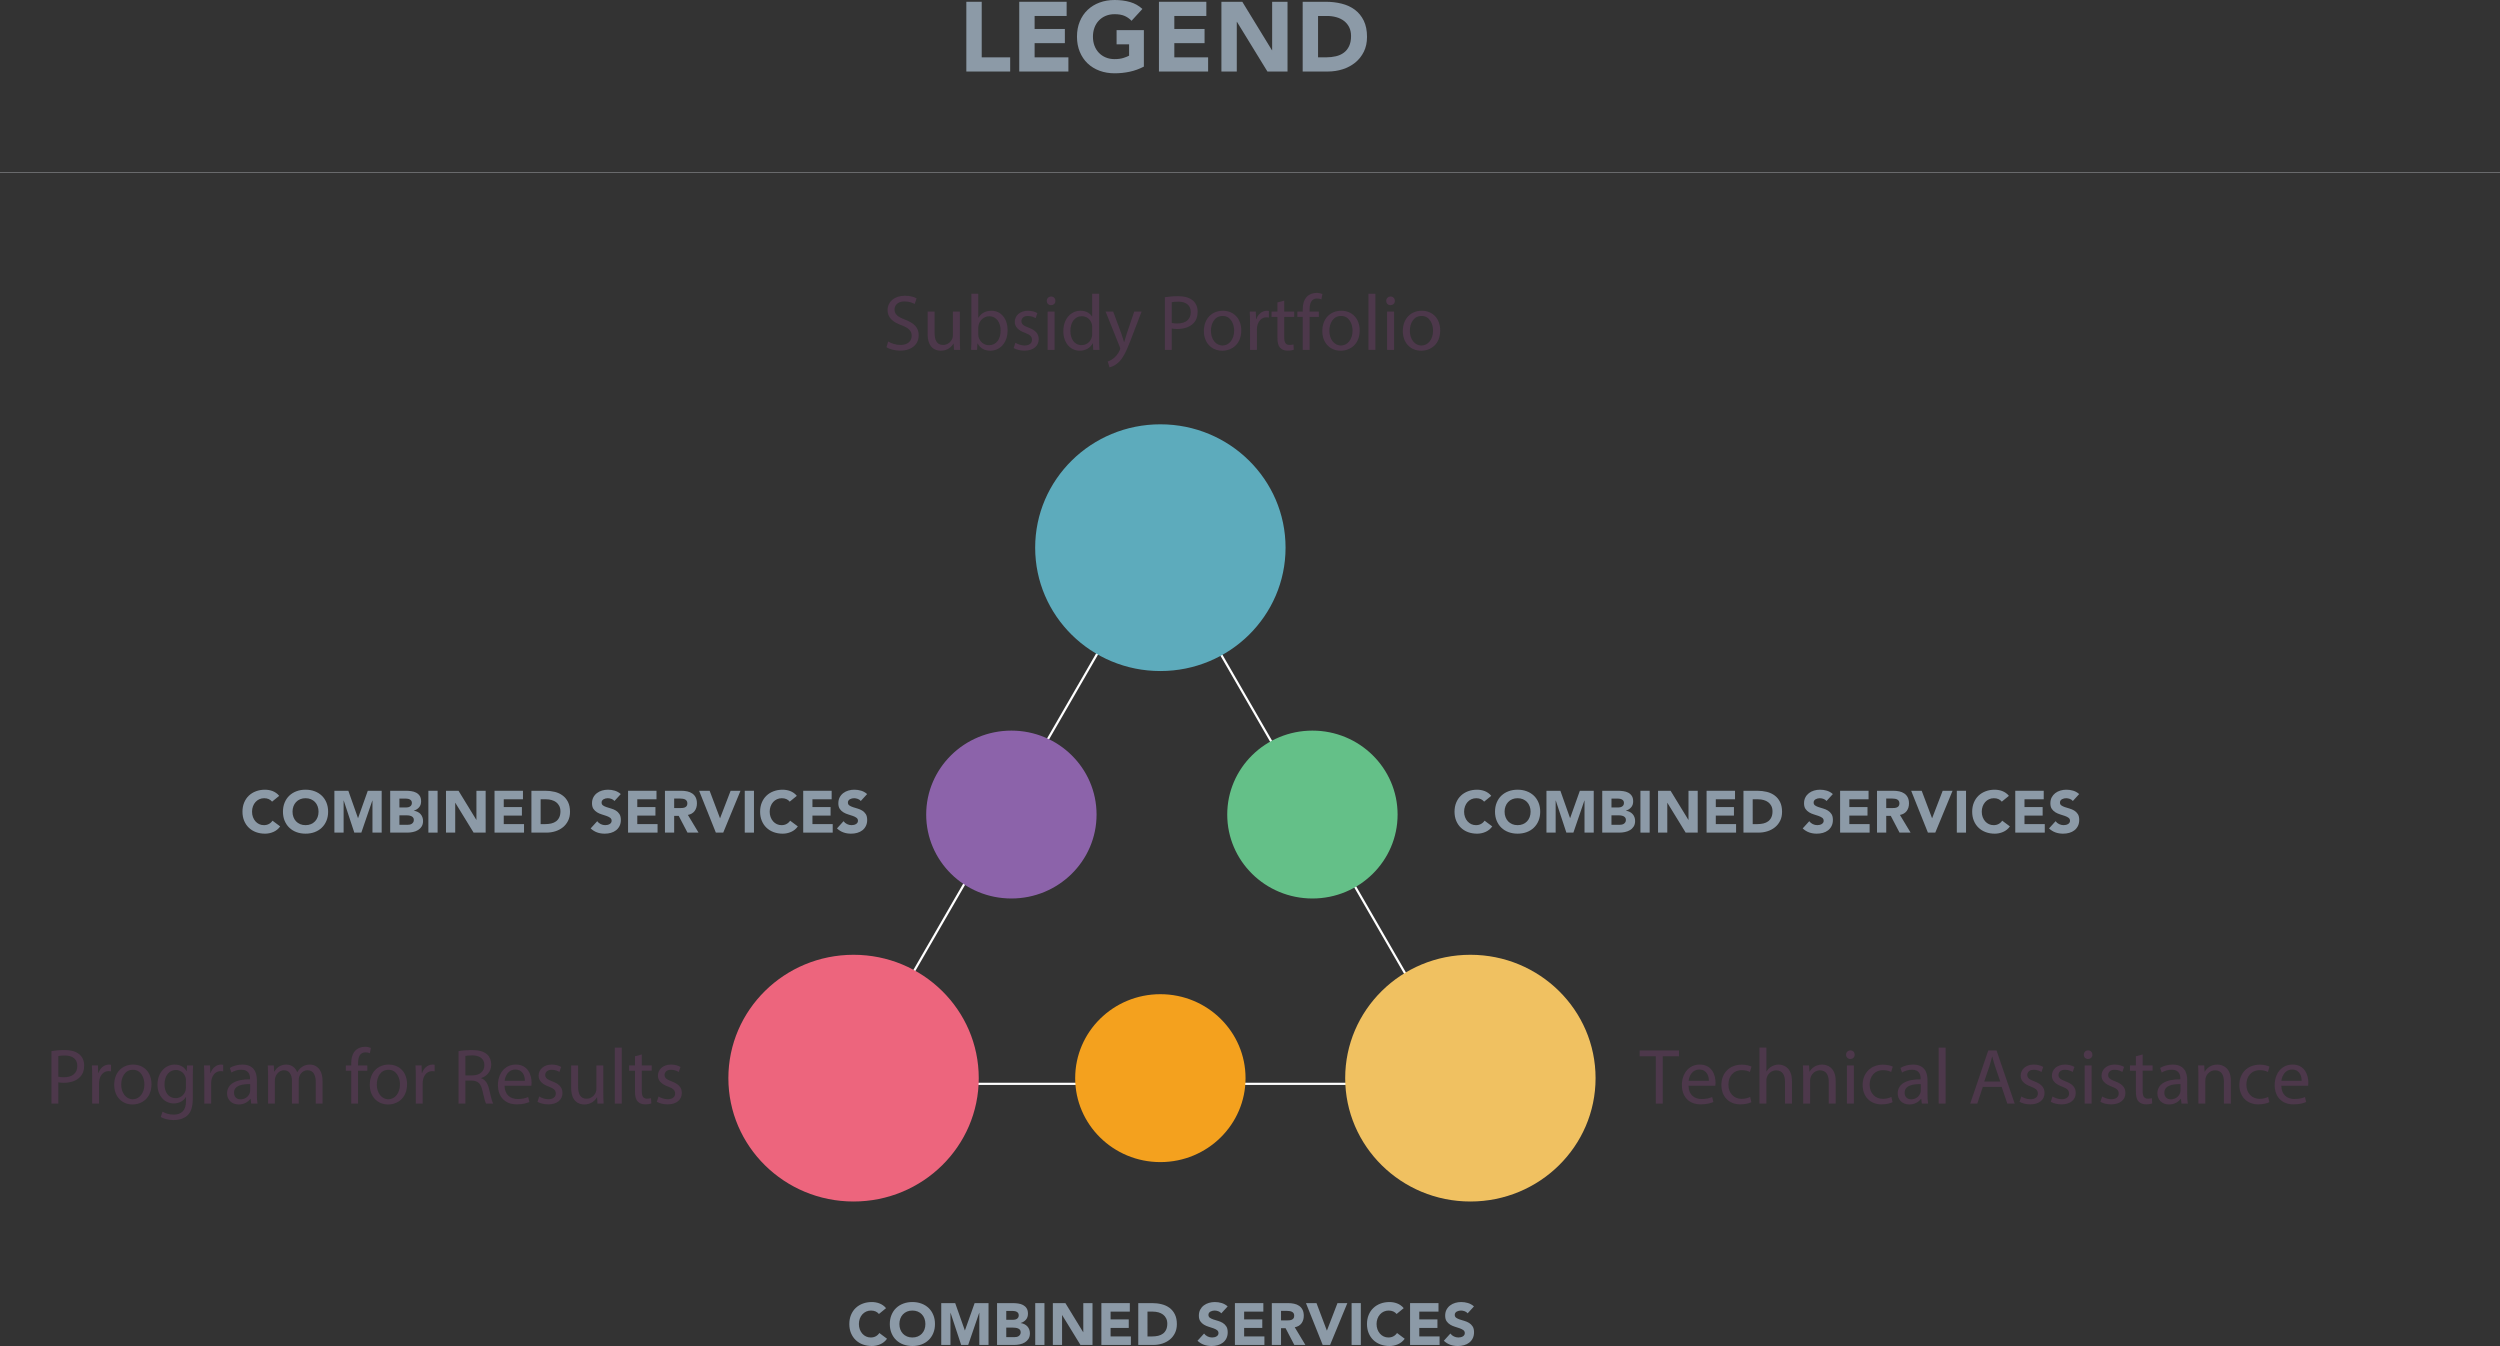 <?xml version="1.0" encoding="utf-8"?>
<!-- Generator: Adobe Illustrator 16.0.0, SVG Export Plug-In . SVG Version: 6.00 Build 0)  -->
<!DOCTYPE svg PUBLIC "-//W3C//DTD SVG 1.1//EN" "http://www.w3.org/Graphics/SVG/1.1/DTD/svg11.dtd">
<svg version="1.1" id="Layer_1" xmlns="http://www.w3.org/2000/svg" xmlns:xlink="http://www.w3.org/1999/xlink" x="0px" y="0px"
	 width="268.99px" height="144.824px" viewBox="0 0 268.99 144.824" enable-background="new 0 0 268.99 144.824"
	 xml:space="preserve">
<rect x="0" y="0" width="268.99" height="144.824" fill="#333333" stroke="none"/>
<g>
	<polygon fill="none" stroke="#FFFFFF" stroke-width="0.24" points="124.694,58.844 91.338,116.617 158.049,116.617 124.694,58.844 
			"/>
	<path fill="#5DABBC" d="M124.85,72.201c7.44,0,13.471-5.942,13.471-13.274c0-7.33-6.031-13.273-13.471-13.273
		c-7.439,0-13.47,5.943-13.47,13.273C111.38,66.259,117.411,72.201,124.85,72.201"/>
	<path fill="#F0C161" d="M158.207,129.277c7.439,0,13.47-5.943,13.47-13.273s-6.03-13.273-13.47-13.273s-13.47,5.943-13.47,13.273
		S150.768,129.277,158.207,129.277"/>
	<path fill="#ED657D" d="M91.84,129.277c7.439,0,13.47-5.943,13.47-13.273s-6.031-13.273-13.47-13.273
		c-7.439,0-13.47,5.943-13.47,13.273S84.401,129.277,91.84,129.277"/>
	<path fill="#8C63AA" d="M108.82,96.674c5.062,0,9.166-4.043,9.166-9.031s-4.104-9.032-9.166-9.032
		c-5.061,0-9.165,4.044-9.165,9.032S103.759,96.674,108.82,96.674"/>
	<path fill="#64C088" d="M141.211,96.674c5.062,0,9.165-4.043,9.165-9.031s-4.103-9.032-9.165-9.032
		c-5.062,0-9.165,4.044-9.165,9.032S136.149,96.674,141.211,96.674"/>
	<path fill="#F4A11E" d="M124.85,125.037c5.062,0,9.166-4.045,9.166-9.033s-4.104-9.033-9.166-9.033
		c-5.061,0-9.165,4.045-9.165,9.033S119.789,125.037,124.85,125.037"/>
	<path fill="#8C9AA7" d="M159.688,86.254c-0.098-0.119-0.218-0.211-0.359-0.275c-0.142-0.062-0.306-0.094-0.493-0.094
		c-0.187,0-0.358,0.035-0.518,0.107s-0.297,0.174-0.414,0.303c-0.116,0.129-0.208,0.281-0.273,0.461
		c-0.065,0.178-0.099,0.371-0.099,0.578c0,0.213,0.033,0.406,0.099,0.582s0.156,0.33,0.271,0.459
		c0.113,0.129,0.249,0.229,0.403,0.301c0.155,0.072,0.321,0.107,0.499,0.107c0.204,0,0.385-0.041,0.541-0.127
		c0.157-0.084,0.286-0.201,0.389-0.355l0.827,0.617c-0.191,0.268-0.434,0.465-0.726,0.592c-0.293,0.127-0.594,0.189-0.904,0.189
		c-0.352,0-0.676-0.055-0.973-0.164s-0.553-0.268-0.769-0.475c-0.218-0.205-0.386-0.455-0.507-0.746
		c-0.12-0.293-0.181-0.619-0.181-0.98c0-0.359,0.061-0.688,0.181-0.979c0.121-0.293,0.289-0.543,0.507-0.748
		c0.216-0.205,0.472-0.363,0.769-0.473c0.297-0.111,0.621-0.166,0.973-0.166c0.128,0,0.261,0.012,0.398,0.035
		c0.138,0.021,0.273,0.061,0.407,0.109c0.134,0.053,0.262,0.119,0.385,0.205c0.123,0.084,0.233,0.189,0.331,0.312L159.688,86.254
		L159.688,86.254z"/>
	<path fill="#8C9AA7" d="M160.858,87.334c0-0.359,0.06-0.688,0.181-0.979c0.121-0.293,0.289-0.543,0.505-0.748
		c0.217-0.205,0.474-0.363,0.771-0.473c0.297-0.111,0.621-0.166,0.973-0.166s0.677,0.055,0.973,0.166
		c0.297,0.109,0.555,0.268,0.771,0.473s0.385,0.455,0.506,0.748c0.12,0.291,0.181,0.619,0.181,0.979c0,0.361-0.061,0.688-0.181,0.98
		c-0.121,0.291-0.29,0.541-0.506,0.746c-0.216,0.207-0.474,0.365-0.771,0.475c-0.296,0.109-0.621,0.164-0.973,0.164
		s-0.676-0.055-0.973-0.164s-0.554-0.268-0.771-0.475c-0.216-0.205-0.384-0.455-0.505-0.746
		C160.918,88.021,160.858,87.695,160.858,87.334L160.858,87.334z M161.888,87.334c0,0.213,0.033,0.406,0.1,0.582
		c0.064,0.176,0.16,0.33,0.283,0.459s0.27,0.229,0.441,0.301c0.171,0.072,0.363,0.107,0.575,0.107s0.404-0.035,0.576-0.107
		s0.318-0.172,0.441-0.301s0.218-0.283,0.283-0.459c0.066-0.176,0.099-0.369,0.099-0.582c0-0.207-0.032-0.4-0.099-0.578
		c-0.065-0.18-0.16-0.332-0.283-0.461s-0.27-0.23-0.441-0.303s-0.364-0.107-0.576-0.107s-0.404,0.035-0.575,0.107
		c-0.172,0.072-0.318,0.174-0.441,0.303s-0.219,0.281-0.283,0.461C161.921,86.934,161.888,87.127,161.888,87.334L161.888,87.334z"/>
	<polygon fill="#8C9AA7" points="166.392,85.084 167.892,85.084 168.929,88.021 168.942,88.021 169.985,85.084 171.479,85.084 
		171.479,89.586 170.487,89.586 170.487,86.133 170.474,86.133 169.291,89.586 168.534,89.586 167.396,86.133 167.383,86.133 
		167.383,89.586 166.392,89.586 166.392,85.084 	"/>
	<path fill="#8C9AA7" d="M172.396,85.084h1.679c0.195,0,0.392,0.012,0.589,0.041c0.197,0.027,0.374,0.082,0.531,0.164
		c0.157,0.084,0.284,0.199,0.381,0.348c0.098,0.146,0.146,0.346,0.146,0.59c0,0.256-0.07,0.467-0.213,0.633
		c-0.142,0.168-0.33,0.289-0.562,0.361v0.012c0.147,0.021,0.283,0.062,0.404,0.123c0.119,0.062,0.224,0.141,0.311,0.236
		s0.154,0.207,0.201,0.334c0.046,0.127,0.069,0.264,0.069,0.408c0,0.236-0.051,0.434-0.152,0.594
		c-0.103,0.158-0.233,0.287-0.395,0.385c-0.162,0.098-0.343,0.168-0.544,0.209c-0.202,0.043-0.401,0.064-0.601,0.064h-1.845V85.084
		L172.396,85.084z M173.387,86.883h0.72c0.075,0,0.151-0.008,0.226-0.025s0.141-0.045,0.2-0.084c0.06-0.037,0.106-0.088,0.143-0.15
		c0.036-0.064,0.055-0.141,0.055-0.23c0-0.092-0.021-0.17-0.061-0.232c-0.04-0.061-0.092-0.107-0.156-0.143
		c-0.062-0.033-0.135-0.059-0.216-0.074c-0.081-0.014-0.159-0.021-0.234-0.021h-0.676V86.883L173.387,86.883z M173.387,88.746h0.892
		c0.076,0,0.153-0.008,0.231-0.025c0.078-0.016,0.15-0.047,0.213-0.088c0.064-0.043,0.116-0.1,0.156-0.166
		c0.04-0.068,0.061-0.15,0.061-0.248c0-0.107-0.026-0.193-0.079-0.258c-0.054-0.066-0.12-0.115-0.2-0.15
		c-0.081-0.033-0.168-0.057-0.261-0.07c-0.095-0.012-0.181-0.018-0.262-0.018h-0.751V88.746L173.387,88.746z"/>
	<polygon fill="#8C9AA7" points="176.504,85.084 177.496,85.084 177.496,89.586 176.504,89.586 176.504,85.084 	"/>
	<polygon fill="#8C9AA7" points="178.399,85.084 179.748,85.084 181.662,88.213 181.675,88.213 181.675,85.084 182.667,85.084 
		182.667,89.586 181.37,89.586 179.404,86.381 179.393,86.381 179.393,89.586 178.399,89.586 178.399,85.084 	"/>
	<polygon fill="#8C9AA7" points="183.621,85.084 186.681,85.084 186.681,86 184.613,86 184.613,86.838 186.566,86.838 
		186.566,87.754 184.613,87.754 184.613,88.67 186.795,88.67 186.795,89.586 183.621,89.586 183.621,85.084 	"/>
	<path fill="#8C9AA7" d="M187.59,85.084h1.488c0.361,0,0.703,0.039,1.028,0.119c0.323,0.08,0.606,0.211,0.849,0.393
		c0.241,0.18,0.433,0.414,0.575,0.701c0.142,0.289,0.213,0.639,0.213,1.051c0,0.365-0.069,0.686-0.206,0.963
		c-0.138,0.277-0.324,0.51-0.557,0.699c-0.233,0.189-0.502,0.332-0.809,0.43c-0.305,0.098-0.625,0.146-0.96,0.146h-1.622V85.084
		L187.59,85.084z M188.582,88.67h0.515c0.229,0,0.443-0.023,0.641-0.07s0.368-0.123,0.512-0.232c0.145-0.107,0.257-0.25,0.34-0.426
		s0.124-0.391,0.124-0.645c0-0.221-0.041-0.412-0.124-0.576s-0.193-0.297-0.334-0.404c-0.14-0.105-0.304-0.186-0.493-0.238
		c-0.188-0.053-0.387-0.078-0.595-0.078h-0.585V88.67L188.582,88.67z"/>
	<path fill="#8C9AA7" d="M196.526,86.184c-0.08-0.102-0.189-0.178-0.327-0.227s-0.269-0.072-0.392-0.072
		c-0.071,0-0.146,0.008-0.223,0.023c-0.076,0.018-0.147,0.045-0.216,0.08c-0.068,0.037-0.123,0.084-0.166,0.145
		c-0.042,0.059-0.063,0.131-0.063,0.215c0,0.137,0.052,0.24,0.152,0.312c0.103,0.072,0.23,0.135,0.385,0.184
		c0.155,0.051,0.321,0.102,0.5,0.154c0.179,0.051,0.345,0.123,0.499,0.215c0.155,0.094,0.283,0.219,0.386,0.377
		c0.101,0.156,0.151,0.365,0.151,0.629c0,0.25-0.046,0.469-0.14,0.654c-0.093,0.188-0.219,0.342-0.378,0.465
		s-0.344,0.215-0.554,0.273c-0.21,0.061-0.432,0.088-0.664,0.088c-0.293,0-0.564-0.043-0.814-0.133
		c-0.25-0.088-0.484-0.232-0.7-0.432l0.706-0.777c0.103,0.137,0.23,0.242,0.385,0.316c0.155,0.074,0.315,0.109,0.48,0.109
		c0.081,0,0.162-0.008,0.245-0.027s0.157-0.047,0.223-0.086c0.065-0.037,0.118-0.086,0.159-0.146c0.04-0.059,0.06-0.129,0.06-0.209
		c0-0.137-0.052-0.244-0.155-0.322c-0.104-0.078-0.234-0.145-0.392-0.199c-0.156-0.057-0.326-0.111-0.509-0.166
		c-0.182-0.055-0.352-0.129-0.509-0.223c-0.156-0.094-0.287-0.217-0.392-0.369c-0.104-0.152-0.155-0.354-0.155-0.604
		c0-0.242,0.048-0.455,0.144-0.637c0.095-0.182,0.223-0.334,0.381-0.457c0.159-0.123,0.344-0.215,0.551-0.277
		c0.207-0.061,0.422-0.092,0.643-0.092c0.254,0,0.5,0.035,0.738,0.107c0.236,0.072,0.451,0.193,0.642,0.363L196.526,86.184
		L196.526,86.184z"/>
	<polygon fill="#8C9AA7" points="197.989,85.084 201.049,85.084 201.049,86 198.981,86 198.981,86.838 200.935,86.838 
		200.935,87.754 198.981,87.754 198.981,88.67 201.163,88.67 201.163,89.586 197.989,89.586 197.989,85.084 	"/>
	<path fill="#8C9AA7" d="M201.958,85.084h1.743c0.229,0,0.446,0.021,0.652,0.064c0.204,0.045,0.386,0.119,0.54,0.225
		c0.154,0.104,0.277,0.242,0.368,0.42c0.092,0.176,0.138,0.395,0.138,0.656c0,0.318-0.083,0.59-0.248,0.812
		s-0.407,0.363-0.726,0.422l1.146,1.902h-1.19l-0.94-1.799h-0.49v1.799h-0.992V85.084L201.958,85.084z M202.95,86.945h0.585
		c0.09,0,0.184-0.002,0.284-0.008c0.099-0.008,0.188-0.027,0.27-0.059c0.08-0.031,0.147-0.08,0.2-0.148s0.08-0.164,0.08-0.287
		c0-0.113-0.024-0.205-0.07-0.273c-0.047-0.068-0.105-0.119-0.178-0.156c-0.072-0.035-0.155-0.059-0.248-0.072
		c-0.094-0.012-0.185-0.02-0.274-0.02h-0.648V86.945L202.95,86.945z"/>
	<polygon fill="#8C9AA7" points="205.634,85.084 206.767,85.084 207.88,88.033 207.892,88.033 209.024,85.084 210.087,85.084 
		208.229,89.586 207.435,89.586 205.634,85.084 	"/>
	<polygon fill="#8C9AA7" points="210.545,85.084 211.537,85.084 211.537,89.586 210.545,89.586 210.545,85.084 	"/>
	<path fill="#8C9AA7" d="M215.385,86.254c-0.098-0.119-0.218-0.211-0.359-0.275c-0.143-0.062-0.307-0.094-0.492-0.094
		c-0.188,0-0.36,0.035-0.52,0.107c-0.158,0.072-0.297,0.174-0.412,0.303c-0.117,0.129-0.208,0.281-0.274,0.461
		c-0.066,0.178-0.098,0.371-0.098,0.578c0,0.213,0.031,0.406,0.098,0.582s0.156,0.33,0.271,0.459s0.249,0.229,0.403,0.301
		c0.155,0.072,0.322,0.107,0.5,0.107c0.203,0,0.383-0.041,0.54-0.127c0.157-0.084,0.287-0.201,0.388-0.355l0.827,0.617
		c-0.19,0.268-0.432,0.465-0.725,0.592c-0.292,0.127-0.594,0.189-0.903,0.189c-0.352,0-0.676-0.055-0.973-0.164
		s-0.554-0.268-0.771-0.475c-0.216-0.205-0.385-0.455-0.505-0.746c-0.121-0.293-0.182-0.619-0.182-0.98
		c0-0.359,0.061-0.688,0.182-0.979c0.12-0.293,0.289-0.543,0.505-0.748c0.217-0.205,0.474-0.363,0.771-0.473
		c0.297-0.111,0.621-0.166,0.973-0.166c0.127,0,0.26,0.012,0.397,0.035c0.138,0.021,0.273,0.061,0.406,0.109
		c0.135,0.053,0.263,0.119,0.386,0.205c0.123,0.084,0.233,0.189,0.331,0.312L215.385,86.254L215.385,86.254z"/>
	<polygon fill="#8C9AA7" points="216.835,85.084 219.895,85.084 219.895,86 217.827,86 217.827,86.838 219.78,86.838 219.78,87.754 
		217.827,87.754 217.827,88.67 220.009,88.67 220.009,89.586 216.835,89.586 216.835,85.084 	"/>
	<path fill="#8C9AA7" d="M223.03,86.184c-0.081-0.102-0.19-0.178-0.328-0.227c-0.137-0.049-0.268-0.072-0.391-0.072
		c-0.072,0-0.146,0.008-0.223,0.023c-0.077,0.018-0.148,0.045-0.217,0.08c-0.068,0.037-0.123,0.084-0.165,0.145
		c-0.042,0.059-0.063,0.131-0.063,0.215c0,0.137,0.051,0.24,0.152,0.312c0.103,0.072,0.23,0.135,0.385,0.184
		c0.155,0.051,0.321,0.102,0.499,0.154c0.179,0.051,0.346,0.123,0.499,0.215c0.155,0.094,0.283,0.219,0.386,0.377
		c0.102,0.156,0.152,0.365,0.152,0.629c0,0.25-0.047,0.469-0.14,0.654c-0.093,0.188-0.22,0.342-0.379,0.465
		s-0.343,0.215-0.553,0.273c-0.21,0.061-0.432,0.088-0.665,0.088c-0.292,0-0.563-0.043-0.814-0.133
		c-0.25-0.088-0.483-0.232-0.699-0.432l0.706-0.777c0.102,0.137,0.23,0.242,0.385,0.316s0.314,0.109,0.48,0.109
		c0.08,0,0.162-0.008,0.245-0.027c0.082-0.02,0.156-0.047,0.222-0.086c0.066-0.037,0.119-0.086,0.159-0.146
		c0.04-0.059,0.062-0.129,0.062-0.209c0-0.137-0.053-0.244-0.156-0.322c-0.104-0.078-0.234-0.145-0.392-0.199
		c-0.156-0.057-0.326-0.111-0.509-0.166s-0.352-0.129-0.509-0.223s-0.287-0.217-0.391-0.369c-0.104-0.152-0.156-0.354-0.156-0.604
		c0-0.242,0.048-0.455,0.143-0.637c0.097-0.182,0.224-0.334,0.382-0.457c0.159-0.123,0.343-0.215,0.551-0.277
		c0.208-0.061,0.422-0.092,0.642-0.092c0.255,0,0.501,0.035,0.738,0.107s0.452,0.193,0.642,0.363L223.03,86.184L223.03,86.184z"/>
	<path fill="#8C9AA7" d="M29.275,86.254c-0.098-0.119-0.218-0.211-0.36-0.275c-0.142-0.062-0.306-0.094-0.493-0.094
		c-0.186,0-0.359,0.035-0.518,0.107c-0.159,0.072-0.297,0.174-0.413,0.303c-0.117,0.129-0.208,0.281-0.274,0.461
		c-0.066,0.178-0.098,0.371-0.098,0.578c0,0.213,0.032,0.406,0.098,0.582c0.066,0.176,0.156,0.33,0.271,0.459
		c0.114,0.129,0.249,0.229,0.403,0.301c0.155,0.072,0.322,0.107,0.5,0.107c0.203,0,0.383-0.041,0.54-0.127
		c0.157-0.084,0.287-0.201,0.388-0.355l0.827,0.617c-0.191,0.268-0.432,0.465-0.725,0.592s-0.594,0.189-0.903,0.189
		c-0.352,0-0.676-0.055-0.973-0.164c-0.297-0.109-0.554-0.268-0.77-0.475c-0.216-0.205-0.385-0.455-0.505-0.746
		c-0.121-0.293-0.182-0.619-0.182-0.98c0-0.359,0.061-0.688,0.182-0.979c0.12-0.293,0.289-0.543,0.505-0.748
		c0.216-0.205,0.473-0.363,0.77-0.473c0.297-0.111,0.621-0.166,0.973-0.166c0.127,0,0.26,0.012,0.397,0.035
		c0.138,0.021,0.274,0.061,0.407,0.109c0.134,0.053,0.262,0.119,0.385,0.205c0.123,0.084,0.233,0.189,0.331,0.312L29.275,86.254
		L29.275,86.254z"/>
	<path fill="#8C9AA7" d="M30.445,87.334c0-0.359,0.061-0.688,0.181-0.979c0.121-0.293,0.29-0.543,0.506-0.748
		c0.216-0.205,0.473-0.363,0.77-0.473c0.296-0.111,0.621-0.166,0.973-0.166s0.676,0.055,0.973,0.166
		c0.297,0.109,0.553,0.268,0.769,0.473c0.217,0.205,0.385,0.455,0.506,0.748c0.121,0.291,0.181,0.619,0.181,0.979
		c0,0.361-0.06,0.688-0.181,0.98c-0.121,0.291-0.289,0.541-0.506,0.746c-0.216,0.207-0.472,0.365-0.769,0.475
		s-0.621,0.164-0.973,0.164s-0.677-0.055-0.973-0.164c-0.297-0.109-0.554-0.268-0.77-0.475c-0.216-0.205-0.385-0.455-0.506-0.746
		C30.506,88.021,30.445,87.695,30.445,87.334L30.445,87.334z M31.475,87.334c0,0.213,0.033,0.406,0.099,0.582s0.16,0.33,0.283,0.459
		s0.27,0.229,0.442,0.301c0.172,0.072,0.364,0.107,0.576,0.107s0.404-0.035,0.575-0.107c0.172-0.072,0.319-0.172,0.442-0.301
		s0.218-0.283,0.283-0.459c0.066-0.176,0.099-0.369,0.099-0.582c0-0.207-0.033-0.4-0.099-0.578c-0.065-0.18-0.16-0.332-0.283-0.461
		s-0.27-0.23-0.442-0.303c-0.171-0.072-0.363-0.107-0.575-0.107s-0.404,0.035-0.576,0.107c-0.172,0.072-0.319,0.174-0.442,0.303
		s-0.217,0.281-0.283,0.461C31.508,86.934,31.475,87.127,31.475,87.334L31.475,87.334z"/>
	<polygon fill="#8C9AA7" points="35.979,85.084 37.48,85.084 38.516,88.021 38.529,88.021 39.572,85.084 41.067,85.084 
		41.067,89.586 40.075,89.586 40.075,86.133 40.062,86.133 38.879,89.586 38.122,89.586 36.984,86.133 36.971,86.133 36.971,89.586 
		35.979,89.586 35.979,85.084 	"/>
	<path fill="#8C9AA7" d="M41.983,85.084h1.679c0.195,0,0.391,0.012,0.588,0.041c0.197,0.027,0.374,0.082,0.531,0.164
		c0.157,0.084,0.284,0.199,0.382,0.348c0.097,0.146,0.146,0.346,0.146,0.59c0,0.256-0.071,0.467-0.213,0.633
		c-0.142,0.168-0.33,0.289-0.563,0.361v0.012c0.149,0.021,0.283,0.062,0.404,0.123c0.121,0.062,0.225,0.141,0.312,0.236
		s0.153,0.207,0.2,0.334s0.07,0.264,0.07,0.408c0,0.236-0.051,0.434-0.153,0.594c-0.101,0.158-0.233,0.287-0.394,0.385
		s-0.342,0.168-0.544,0.209c-0.201,0.043-0.401,0.064-0.601,0.064h-1.844V85.084L41.983,85.084z M42.975,86.883h0.719
		c0.076,0,0.151-0.008,0.225-0.025c0.075-0.018,0.141-0.045,0.201-0.084c0.059-0.037,0.107-0.088,0.143-0.15
		c0.036-0.064,0.054-0.141,0.054-0.23c0-0.092-0.02-0.17-0.06-0.232c-0.041-0.061-0.093-0.107-0.156-0.143
		c-0.064-0.033-0.136-0.059-0.217-0.074c-0.08-0.014-0.159-0.021-0.235-0.021h-0.674V86.883L42.975,86.883z M42.975,88.746h0.89
		c0.077,0,0.154-0.008,0.233-0.025c0.078-0.016,0.149-0.047,0.213-0.088c0.063-0.043,0.115-0.1,0.155-0.166
		c0.041-0.068,0.061-0.15,0.061-0.248c0-0.107-0.027-0.193-0.08-0.258c-0.053-0.066-0.119-0.115-0.2-0.15
		c-0.081-0.033-0.167-0.057-0.261-0.07c-0.093-0.012-0.18-0.018-0.261-0.018h-0.75V88.746L42.975,88.746z"/>
	<polygon fill="#8C9AA7" points="46.092,85.084 47.084,85.084 47.084,89.586 46.092,89.586 46.092,85.084 	"/>
	<polygon fill="#8C9AA7" points="47.987,85.084 49.335,85.084 51.25,88.213 51.262,88.213 51.262,85.084 52.255,85.084 
		52.255,89.586 50.957,89.586 48.992,86.381 48.979,86.381 48.979,89.586 47.987,89.586 47.987,85.084 	"/>
	<polygon fill="#8C9AA7" points="53.209,85.084 56.268,85.084 56.268,86 54.201,86 54.201,86.838 56.154,86.838 56.154,87.754 
		54.201,87.754 54.201,88.67 56.383,88.67 56.383,89.586 53.209,89.586 53.209,85.084 	"/>
	<path fill="#8C9AA7" d="M57.178,85.084h1.488c0.36,0,0.703,0.039,1.027,0.119c0.324,0.08,0.608,0.211,0.849,0.393
		c0.242,0.18,0.434,0.414,0.576,0.701c0.142,0.289,0.213,0.639,0.213,1.051c0,0.365-0.069,0.686-0.207,0.963
		c-0.138,0.277-0.323,0.51-0.556,0.699c-0.234,0.189-0.503,0.332-0.808,0.43c-0.305,0.098-0.626,0.146-0.961,0.146h-1.621V85.084
		L57.178,85.084z M58.17,88.67h0.515c0.229,0,0.442-0.023,0.639-0.07c0.197-0.047,0.368-0.123,0.512-0.232
		c0.144-0.107,0.258-0.25,0.341-0.426c0.082-0.176,0.124-0.391,0.124-0.645c0-0.221-0.042-0.412-0.124-0.576
		c-0.083-0.164-0.194-0.297-0.334-0.404c-0.14-0.105-0.305-0.186-0.493-0.238C59.161,86.025,58.963,86,58.755,86H58.17V88.67
		L58.17,88.67z"/>
	<path fill="#8C9AA7" d="M66.114,86.184c-0.081-0.102-0.19-0.178-0.328-0.227c-0.137-0.049-0.268-0.072-0.391-0.072
		c-0.072,0-0.146,0.008-0.222,0.023c-0.077,0.018-0.149,0.045-0.217,0.08c-0.068,0.037-0.123,0.084-0.165,0.145
		c-0.042,0.059-0.064,0.131-0.064,0.215c0,0.137,0.051,0.24,0.153,0.312c0.102,0.072,0.23,0.135,0.385,0.184
		c0.155,0.051,0.321,0.102,0.499,0.154c0.178,0.051,0.345,0.123,0.499,0.215c0.155,0.094,0.283,0.219,0.385,0.377
		c0.102,0.156,0.153,0.365,0.153,0.629c0,0.25-0.047,0.469-0.14,0.654c-0.093,0.188-0.22,0.342-0.379,0.465
		c-0.159,0.123-0.343,0.215-0.553,0.273c-0.21,0.061-0.431,0.088-0.665,0.088c-0.292,0-0.564-0.043-0.814-0.133
		c-0.25-0.088-0.483-0.232-0.699-0.432l0.706-0.777c0.101,0.137,0.23,0.242,0.384,0.316c0.155,0.074,0.315,0.109,0.481,0.109
		c0.08,0,0.162-0.008,0.245-0.027c0.082-0.02,0.156-0.047,0.222-0.086c0.066-0.037,0.119-0.086,0.159-0.146
		c0.04-0.059,0.061-0.129,0.061-0.209c0-0.137-0.052-0.244-0.156-0.322s-0.235-0.145-0.391-0.199
		c-0.157-0.057-0.327-0.111-0.509-0.166c-0.183-0.055-0.352-0.129-0.509-0.223c-0.157-0.094-0.287-0.217-0.391-0.369
		s-0.156-0.354-0.156-0.604c0-0.242,0.048-0.455,0.143-0.637c0.095-0.182,0.223-0.334,0.382-0.457s0.342-0.215,0.55-0.277
		c0.208-0.061,0.422-0.092,0.642-0.092c0.255,0,0.501,0.035,0.738,0.107c0.238,0.072,0.452,0.193,0.642,0.363L66.114,86.184
		L66.114,86.184z"/>
	<polygon fill="#8C9AA7" points="67.577,85.084 70.636,85.084 70.636,86 68.569,86 68.569,86.838 70.522,86.838 70.522,87.754 
		68.569,87.754 68.569,88.67 70.751,88.67 70.751,89.586 67.577,89.586 67.577,85.084 	"/>
	<path fill="#8C9AA7" d="M71.546,85.084h1.742c0.229,0,0.447,0.021,0.652,0.064c0.206,0.045,0.386,0.119,0.541,0.225
		c0.155,0.104,0.278,0.242,0.369,0.42c0.091,0.176,0.137,0.395,0.137,0.656c0,0.318-0.083,0.59-0.248,0.812
		c-0.166,0.223-0.408,0.363-0.726,0.422l1.145,1.902h-1.189l-0.941-1.799h-0.49v1.799h-0.992V85.084L71.546,85.084z M72.538,86.945
		h0.585c0.089,0,0.183-0.002,0.283-0.008c0.1-0.008,0.19-0.027,0.27-0.059c0.081-0.031,0.148-0.08,0.201-0.148
		c0.053-0.068,0.079-0.164,0.079-0.287c0-0.113-0.023-0.205-0.07-0.273c-0.046-0.068-0.106-0.119-0.178-0.156
		c-0.072-0.035-0.155-0.059-0.248-0.072c-0.093-0.012-0.184-0.02-0.273-0.02h-0.649V86.945L72.538,86.945z"/>
	<polygon fill="#8C9AA7" points="75.222,85.084 76.354,85.084 77.467,88.033 77.48,88.033 78.612,85.084 79.674,85.084 
		77.817,89.586 77.022,89.586 75.222,85.084 	"/>
	<polygon fill="#8C9AA7" points="80.132,85.084 81.124,85.084 81.124,89.586 80.132,89.586 80.132,85.084 	"/>
	<path fill="#8C9AA7" d="M84.972,86.254c-0.097-0.119-0.217-0.211-0.359-0.275c-0.142-0.062-0.306-0.094-0.493-0.094
		s-0.359,0.035-0.518,0.107s-0.297,0.174-0.414,0.303c-0.116,0.129-0.208,0.281-0.273,0.461c-0.066,0.178-0.099,0.371-0.099,0.578
		c0,0.213,0.033,0.406,0.099,0.582c0.065,0.176,0.156,0.33,0.27,0.459c0.115,0.129,0.249,0.229,0.404,0.301
		c0.155,0.072,0.321,0.107,0.499,0.107c0.204,0,0.384-0.041,0.541-0.127c0.157-0.084,0.286-0.201,0.388-0.355l0.827,0.617
		c-0.191,0.268-0.433,0.465-0.725,0.592c-0.293,0.127-0.594,0.189-0.904,0.189c-0.352,0-0.676-0.055-0.973-0.164
		s-0.553-0.268-0.769-0.475c-0.217-0.205-0.385-0.455-0.506-0.746c-0.121-0.293-0.181-0.619-0.181-0.98
		c0-0.359,0.06-0.688,0.181-0.979c0.121-0.293,0.289-0.543,0.506-0.748c0.216-0.205,0.472-0.363,0.769-0.473
		c0.297-0.111,0.621-0.166,0.973-0.166c0.128,0,0.26,0.012,0.398,0.035c0.138,0.021,0.273,0.061,0.407,0.109
		c0.134,0.053,0.262,0.119,0.385,0.205c0.123,0.084,0.233,0.189,0.331,0.312L84.972,86.254L84.972,86.254z"/>
	<polygon fill="#8C9AA7" points="86.422,85.084 89.482,85.084 89.482,86 87.415,86 87.415,86.838 89.367,86.838 89.367,87.754 
		87.415,87.754 87.415,88.67 89.596,88.67 89.596,89.586 86.422,89.586 86.422,85.084 	"/>
	<path fill="#8C9AA7" d="M92.617,86.184c-0.08-0.102-0.189-0.178-0.327-0.227c-0.138-0.049-0.268-0.072-0.391-0.072
		c-0.072,0-0.147,0.008-0.223,0.023c-0.076,0.018-0.148,0.045-0.216,0.08c-0.068,0.037-0.123,0.084-0.166,0.145
		c-0.042,0.059-0.063,0.131-0.063,0.215c0,0.137,0.051,0.24,0.153,0.312c0.101,0.072,0.23,0.135,0.384,0.184
		c0.155,0.051,0.322,0.102,0.5,0.154c0.178,0.051,0.344,0.123,0.499,0.215c0.155,0.094,0.283,0.219,0.385,0.377
		c0.101,0.156,0.152,0.365,0.152,0.629c0,0.25-0.046,0.469-0.14,0.654c-0.093,0.188-0.219,0.342-0.378,0.465
		s-0.343,0.215-0.553,0.273c-0.21,0.061-0.432,0.088-0.665,0.088c-0.293,0-0.564-0.043-0.814-0.133
		c-0.25-0.088-0.484-0.232-0.7-0.432l0.706-0.777c0.102,0.137,0.23,0.242,0.385,0.316c0.155,0.074,0.315,0.109,0.48,0.109
		c0.081,0,0.162-0.008,0.245-0.027s0.157-0.047,0.223-0.086c0.065-0.037,0.118-0.086,0.159-0.146c0.04-0.059,0.06-0.129,0.06-0.209
		c0-0.137-0.052-0.244-0.156-0.322s-0.234-0.145-0.391-0.199c-0.157-0.057-0.326-0.111-0.509-0.166
		c-0.182-0.055-0.352-0.129-0.509-0.223c-0.156-0.094-0.287-0.217-0.391-0.369s-0.155-0.354-0.155-0.604
		c0-0.242,0.047-0.455,0.143-0.637c0.095-0.182,0.222-0.334,0.381-0.457s0.343-0.215,0.55-0.277
		c0.208-0.061,0.422-0.092,0.643-0.092c0.254,0,0.5,0.035,0.738,0.107c0.237,0.072,0.451,0.193,0.642,0.363L92.617,86.184
		L92.617,86.184z"/>
	<path fill="#8C9AA7" d="M94.57,141.379c-0.097-0.119-0.217-0.211-0.359-0.273c-0.142-0.064-0.307-0.096-0.493-0.096
		c-0.187,0-0.36,0.035-0.519,0.107c-0.159,0.072-0.296,0.174-0.413,0.303s-0.208,0.281-0.274,0.461
		c-0.065,0.178-0.098,0.371-0.098,0.578c0,0.213,0.033,0.406,0.098,0.582c0.066,0.176,0.156,0.33,0.271,0.459
		c0.114,0.129,0.249,0.229,0.404,0.301c0.154,0.072,0.321,0.107,0.499,0.107c0.204,0,0.384-0.041,0.541-0.127
		c0.156-0.084,0.286-0.201,0.388-0.355l0.826,0.617c-0.19,0.268-0.432,0.465-0.725,0.592c-0.292,0.127-0.593,0.189-0.903,0.189
		c-0.352,0-0.676-0.055-0.973-0.164c-0.297-0.109-0.553-0.268-0.77-0.475c-0.216-0.205-0.384-0.455-0.505-0.746
		c-0.121-0.293-0.181-0.619-0.181-0.98c0-0.359,0.06-0.688,0.181-0.979c0.121-0.293,0.289-0.543,0.505-0.748
		c0.217-0.205,0.473-0.363,0.77-0.473c0.297-0.111,0.621-0.166,0.973-0.166c0.127,0,0.26,0.012,0.398,0.035
		c0.138,0.023,0.273,0.061,0.407,0.111c0.133,0.051,0.262,0.117,0.385,0.203c0.123,0.084,0.233,0.189,0.33,0.312L94.57,141.379
		L94.57,141.379z"/>
	<path fill="#8C9AA7" d="M95.74,142.459c0-0.359,0.061-0.688,0.182-0.979c0.12-0.293,0.289-0.543,0.505-0.748
		c0.217-0.205,0.473-0.363,0.77-0.473c0.297-0.111,0.621-0.166,0.973-0.166c0.352,0,0.676,0.055,0.973,0.166
		c0.297,0.109,0.554,0.268,0.77,0.473s0.385,0.455,0.505,0.748c0.121,0.291,0.182,0.619,0.182,0.979c0,0.361-0.061,0.688-0.182,0.98
		c-0.12,0.291-0.289,0.541-0.505,0.746c-0.216,0.207-0.473,0.365-0.77,0.475s-0.621,0.164-0.973,0.164
		c-0.352,0-0.676-0.055-0.973-0.164c-0.297-0.109-0.553-0.268-0.77-0.475c-0.216-0.205-0.385-0.455-0.505-0.746
		C95.801,143.146,95.74,142.82,95.74,142.459L95.74,142.459z M96.771,142.459c0,0.213,0.033,0.406,0.098,0.582
		c0.066,0.176,0.16,0.33,0.283,0.459c0.123,0.129,0.271,0.229,0.442,0.301c0.172,0.072,0.364,0.107,0.576,0.107
		s0.404-0.035,0.576-0.107c0.171-0.072,0.319-0.172,0.442-0.301s0.217-0.283,0.283-0.459c0.065-0.176,0.098-0.369,0.098-0.582
		c0-0.207-0.033-0.4-0.098-0.578c-0.066-0.18-0.16-0.332-0.283-0.461s-0.271-0.23-0.442-0.303c-0.172-0.072-0.364-0.107-0.576-0.107
		s-0.404,0.035-0.576,0.107c-0.171,0.072-0.319,0.174-0.442,0.303c-0.123,0.129-0.217,0.281-0.283,0.461
		C96.804,142.059,96.771,142.252,96.771,142.459L96.771,142.459z"/>
	<polygon fill="#8C9AA7" points="101.274,140.209 102.775,140.209 103.812,143.146 103.824,143.146 104.867,140.209 
		106.362,140.209 106.362,144.711 105.37,144.711 105.37,141.258 105.357,141.258 104.174,144.711 103.417,144.711 102.279,141.258 
		102.266,141.258 102.266,144.711 101.274,144.711 101.274,140.209 	"/>
	<path fill="#8C9AA7" d="M107.278,140.209h1.679c0.195,0,0.391,0.014,0.588,0.041c0.198,0.027,0.375,0.082,0.532,0.164
		c0.156,0.084,0.284,0.199,0.381,0.348c0.098,0.146,0.146,0.346,0.146,0.592c0,0.254-0.071,0.465-0.213,0.631
		c-0.142,0.168-0.329,0.289-0.562,0.361v0.012c0.148,0.021,0.283,0.062,0.403,0.125c0.121,0.061,0.225,0.139,0.312,0.234
		s0.154,0.207,0.2,0.334c0.047,0.127,0.07,0.264,0.07,0.408c0,0.236-0.051,0.436-0.152,0.594c-0.102,0.16-0.233,0.287-0.395,0.385
		c-0.161,0.098-0.342,0.168-0.543,0.209c-0.202,0.043-0.402,0.064-0.601,0.064h-1.845V140.209L107.278,140.209z M108.27,142.008
		h0.719c0.076,0,0.152-0.008,0.226-0.025c0.074-0.018,0.141-0.045,0.2-0.082c0.059-0.039,0.107-0.09,0.143-0.152
		c0.036-0.064,0.054-0.141,0.054-0.23c0-0.092-0.02-0.17-0.06-0.232c-0.04-0.061-0.092-0.107-0.156-0.143
		c-0.064-0.033-0.136-0.059-0.216-0.072c-0.081-0.016-0.159-0.023-0.236-0.023h-0.674V142.008L108.27,142.008z M108.27,143.871
		h0.891c0.076,0,0.153-0.008,0.232-0.025c0.078-0.016,0.149-0.047,0.213-0.088c0.064-0.043,0.115-0.1,0.156-0.166
		c0.04-0.068,0.06-0.15,0.06-0.248c0-0.107-0.026-0.191-0.079-0.258c-0.053-0.066-0.12-0.115-0.201-0.15
		c-0.08-0.033-0.167-0.057-0.26-0.07c-0.094-0.012-0.181-0.018-0.261-0.018h-0.751V143.871L108.27,143.871z"/>
	<polygon fill="#8C9AA7" points="111.387,140.209 112.379,140.209 112.379,144.711 111.387,144.711 111.387,140.209 	"/>
	<polygon fill="#8C9AA7" points="113.282,140.209 114.631,140.209 116.545,143.338 116.558,143.338 116.558,140.209 117.55,140.209 
		117.55,144.711 116.252,144.711 114.287,141.506 114.274,141.506 114.274,144.711 113.282,144.711 113.282,140.209 	"/>
	<polygon fill="#8C9AA7" points="118.504,140.209 121.563,140.209 121.563,141.125 119.496,141.125 119.496,141.963 
		121.449,141.963 121.449,142.879 119.496,142.879 119.496,143.795 121.678,143.795 121.678,144.711 118.504,144.711 
		118.504,140.209 	"/>
	<path fill="#8C9AA7" d="M122.473,140.209h1.488c0.361,0,0.703,0.039,1.027,0.121c0.325,0.078,0.608,0.211,0.85,0.391
		c0.241,0.18,0.433,0.414,0.575,0.703c0.142,0.287,0.213,0.637,0.213,1.049c0,0.365-0.069,0.686-0.207,0.963
		c-0.137,0.277-0.323,0.512-0.556,0.699c-0.233,0.189-0.503,0.332-0.808,0.43s-0.625,0.146-0.96,0.146h-1.622V140.209
		L122.473,140.209z M123.465,143.795h0.515c0.229,0,0.442-0.023,0.64-0.07c0.197-0.047,0.367-0.123,0.512-0.232
		c0.145-0.107,0.257-0.25,0.34-0.426c0.082-0.176,0.124-0.391,0.124-0.645c0-0.221-0.042-0.412-0.124-0.576
		c-0.083-0.164-0.194-0.297-0.334-0.404c-0.14-0.105-0.304-0.186-0.493-0.238s-0.387-0.078-0.595-0.078h-0.585V143.795
		L123.465,143.795z"/>
	<path fill="#8C9AA7" d="M131.409,141.309c-0.08-0.102-0.19-0.178-0.327-0.227c-0.138-0.049-0.269-0.072-0.392-0.072
		c-0.072,0-0.146,0.008-0.222,0.025c-0.076,0.018-0.149,0.043-0.216,0.078c-0.068,0.037-0.123,0.084-0.166,0.145
		c-0.042,0.059-0.063,0.131-0.063,0.215c0,0.137,0.051,0.24,0.152,0.312c0.102,0.072,0.23,0.135,0.385,0.186
		c0.155,0.049,0.321,0.1,0.499,0.152c0.178,0.051,0.345,0.123,0.5,0.215c0.154,0.094,0.283,0.219,0.384,0.377
		c0.102,0.156,0.153,0.365,0.153,0.629c0,0.25-0.047,0.469-0.14,0.656c-0.093,0.186-0.219,0.34-0.378,0.463
		s-0.344,0.215-0.554,0.273c-0.21,0.061-0.431,0.088-0.664,0.088c-0.293,0-0.564-0.043-0.814-0.133
		c-0.251-0.088-0.484-0.232-0.7-0.432l0.706-0.777c0.102,0.137,0.23,0.242,0.385,0.316c0.155,0.074,0.315,0.109,0.48,0.109
		c0.081,0,0.162-0.008,0.245-0.027s0.157-0.047,0.222-0.086c0.066-0.037,0.119-0.086,0.159-0.146
		c0.041-0.059,0.061-0.129,0.061-0.209c0-0.137-0.052-0.244-0.156-0.322s-0.234-0.145-0.391-0.199
		c-0.157-0.057-0.327-0.111-0.509-0.166c-0.182-0.055-0.352-0.129-0.509-0.223s-0.287-0.217-0.391-0.369s-0.156-0.354-0.156-0.604
		c0-0.242,0.048-0.455,0.143-0.637c0.096-0.182,0.223-0.334,0.382-0.457s0.342-0.215,0.55-0.277
		c0.208-0.061,0.422-0.092,0.643-0.092c0.254,0,0.5,0.035,0.737,0.107c0.238,0.072,0.452,0.193,0.643,0.363L131.409,141.309
		L131.409,141.309z"/>
	<polygon fill="#8C9AA7" points="132.872,140.209 135.931,140.209 135.931,141.125 133.864,141.125 133.864,141.963 
		135.817,141.963 135.817,142.879 133.864,142.879 133.864,143.795 136.046,143.795 136.046,144.711 132.872,144.711 
		132.872,140.209 	"/>
	<path fill="#8C9AA7" d="M136.841,140.209h1.743c0.229,0,0.446,0.021,0.652,0.066c0.205,0.043,0.385,0.117,0.54,0.223
		c0.154,0.104,0.277,0.242,0.369,0.42c0.091,0.176,0.137,0.395,0.137,0.656c0,0.318-0.083,0.59-0.248,0.812
		c-0.166,0.223-0.407,0.363-0.725,0.422l1.145,1.902h-1.19l-0.94-1.799h-0.49v1.799h-0.992V140.209L136.841,140.209z
		 M137.833,142.07h0.585c0.089,0,0.185-0.002,0.283-0.008c0.1-0.008,0.19-0.027,0.271-0.057c0.08-0.033,0.147-0.082,0.2-0.15
		c0.054-0.068,0.079-0.164,0.079-0.287c0-0.113-0.022-0.205-0.069-0.273c-0.047-0.066-0.105-0.119-0.179-0.154
		c-0.072-0.037-0.154-0.061-0.248-0.074c-0.093-0.012-0.184-0.02-0.272-0.02h-0.649V142.07L137.833,142.07z"/>
	<polygon fill="#8C9AA7" points="140.517,140.209 141.649,140.209 142.762,143.158 142.775,143.158 143.907,140.209 
		144.969,140.209 143.112,144.711 142.317,144.711 140.517,140.209 	"/>
	<polygon fill="#8C9AA7" points="145.427,140.209 146.42,140.209 146.42,144.711 145.427,144.711 145.427,140.209 	"/>
	<path fill="#8C9AA7" d="M150.269,141.379c-0.099-0.119-0.219-0.211-0.36-0.273c-0.142-0.064-0.306-0.096-0.493-0.096
		c-0.186,0-0.359,0.035-0.518,0.107c-0.159,0.072-0.297,0.174-0.413,0.303c-0.117,0.129-0.208,0.281-0.274,0.461
		c-0.065,0.178-0.099,0.371-0.099,0.578c0,0.213,0.033,0.406,0.099,0.582c0.066,0.176,0.156,0.33,0.271,0.459
		s0.249,0.229,0.403,0.301c0.155,0.072,0.321,0.107,0.5,0.107c0.203,0,0.384-0.041,0.54-0.127c0.157-0.084,0.286-0.201,0.389-0.355
		l0.826,0.617c-0.19,0.268-0.433,0.465-0.725,0.592c-0.293,0.127-0.594,0.189-0.903,0.189c-0.352,0-0.677-0.055-0.973-0.164
		c-0.297-0.109-0.554-0.268-0.77-0.475c-0.217-0.205-0.386-0.455-0.507-0.746c-0.12-0.293-0.181-0.619-0.181-0.98
		c0-0.359,0.061-0.688,0.181-0.979c0.121-0.293,0.29-0.543,0.507-0.748c0.216-0.205,0.473-0.363,0.77-0.473
		c0.296-0.111,0.621-0.166,0.973-0.166c0.127,0,0.26,0.012,0.397,0.035s0.273,0.061,0.407,0.111s0.262,0.117,0.385,0.203
		c0.123,0.084,0.232,0.189,0.331,0.312L150.269,141.379L150.269,141.379z"/>
	<polygon fill="#8C9AA7" points="151.718,140.209 154.777,140.209 154.777,141.125 152.71,141.125 152.71,141.963 154.663,141.963 
		154.663,142.879 152.71,142.879 152.71,143.795 154.893,143.795 154.893,144.711 151.718,144.711 151.718,140.209 	"/>
	<path fill="#8C9AA7" d="M157.913,141.309c-0.081-0.102-0.19-0.178-0.328-0.227s-0.268-0.072-0.391-0.072
		c-0.072,0-0.146,0.008-0.224,0.025c-0.075,0.018-0.147,0.043-0.216,0.078c-0.067,0.037-0.123,0.084-0.165,0.145
		c-0.043,0.059-0.063,0.131-0.063,0.215c0,0.137,0.051,0.24,0.152,0.312c0.103,0.072,0.23,0.135,0.386,0.186
		c0.153,0.049,0.32,0.1,0.499,0.152c0.178,0.051,0.344,0.123,0.499,0.215c0.154,0.094,0.282,0.219,0.385,0.377
		c0.102,0.156,0.153,0.365,0.153,0.629c0,0.25-0.048,0.469-0.141,0.656c-0.094,0.186-0.22,0.34-0.379,0.463
		s-0.343,0.215-0.553,0.273c-0.21,0.061-0.433,0.088-0.665,0.088c-0.292,0-0.564-0.043-0.814-0.133
		c-0.25-0.088-0.482-0.232-0.698-0.432l0.705-0.777c0.102,0.137,0.23,0.242,0.385,0.316s0.314,0.109,0.48,0.109
		c0.08,0,0.162-0.008,0.244-0.027c0.083-0.02,0.157-0.047,0.223-0.086c0.066-0.037,0.119-0.086,0.159-0.146
		c0.04-0.059,0.061-0.129,0.061-0.209c0-0.137-0.053-0.244-0.155-0.322c-0.104-0.078-0.235-0.145-0.392-0.199
		c-0.156-0.057-0.326-0.111-0.509-0.166s-0.352-0.129-0.509-0.223s-0.287-0.217-0.391-0.369c-0.104-0.152-0.156-0.354-0.156-0.604
		c0-0.242,0.047-0.455,0.143-0.637s0.224-0.334,0.383-0.457c0.158-0.123,0.342-0.215,0.55-0.277
		c0.207-0.061,0.422-0.092,0.642-0.092c0.255,0,0.5,0.035,0.738,0.107c0.237,0.072,0.451,0.193,0.642,0.363L157.913,141.309
		L157.913,141.309z"/>
	<path fill="#4D384B" d="M95.381,37.362c0.306,0.204,0.91,0.366,1.462,0.366c1.352,0,2.006-0.765,2.006-1.649
		c0-0.842-0.493-1.309-1.462-1.683c-0.79-0.306-1.139-0.57-1.139-1.105c0-0.391,0.298-0.859,1.08-0.859
		c0.518,0,0.901,0.17,1.088,0.272l0.204-0.603c-0.255-0.145-0.68-0.281-1.267-0.281c-1.113,0-1.853,0.663-1.853,1.556
		c0,0.807,0.578,1.292,1.513,1.623c0.774,0.298,1.08,0.604,1.08,1.139c0,0.578-0.442,0.978-1.199,0.978
		c-0.51,0-0.994-0.17-1.326-0.374L95.381,37.362L95.381,37.362z"/>
	<path fill="#4D384B" d="M103.278,33.529h-0.748v2.524c0,0.136-0.026,0.272-0.068,0.383c-0.136,0.331-0.485,0.68-0.986,0.68
		c-0.68,0-0.918-0.527-0.918-1.309v-2.278H99.81v2.405c0,1.445,0.773,1.802,1.419,1.802c0.731,0,1.165-0.433,1.36-0.765h0.017
		l0.043,0.672h0.663c-0.026-0.323-0.034-0.697-0.034-1.122V33.529L103.278,33.529z"/>
	<path fill="#4D384B" d="M105.131,37.643l0.034-0.68h0.025c0.306,0.544,0.782,0.773,1.377,0.773c0.918,0,1.845-0.731,1.845-2.201
		c0.008-1.25-0.714-2.1-1.734-2.1c-0.663,0-1.139,0.298-1.403,0.757h-0.017v-2.584h-0.739v4.972c0,0.366-0.017,0.782-0.034,1.063
		H105.131L105.131,37.643z M105.258,35.254c0-0.119,0.026-0.221,0.043-0.306c0.153-0.569,0.629-0.918,1.139-0.918
		c0.799,0,1.224,0.706,1.224,1.53c0,0.944-0.468,1.581-1.25,1.581c-0.544,0-0.977-0.357-1.122-0.875
		c-0.017-0.085-0.034-0.179-0.034-0.272V35.254L105.258,35.254z"/>
	<path fill="#4D384B" d="M109.066,37.447c0.289,0.17,0.706,0.281,1.156,0.281c0.978,0,1.539-0.51,1.539-1.233
		c0-0.612-0.366-0.969-1.08-1.241c-0.535-0.204-0.782-0.357-0.782-0.697c0-0.306,0.247-0.561,0.689-0.561
		c0.382,0,0.68,0.136,0.841,0.238l0.187-0.544c-0.229-0.136-0.595-0.255-1.011-0.255c-0.884,0-1.42,0.544-1.42,1.207
		c0,0.493,0.349,0.901,1.088,1.165c0.553,0.204,0.765,0.399,0.765,0.756c0,0.34-0.255,0.612-0.799,0.612
		c-0.374,0-0.765-0.153-0.986-0.297L109.066,37.447L109.066,37.447z"/>
	<path fill="#4D384B" d="M113.469,37.643v-4.114h-0.748v4.114H113.469L113.469,37.643z M113.095,31.905
		c-0.272,0-0.467,0.204-0.467,0.468c0,0.255,0.187,0.459,0.45,0.459c0.298,0,0.485-0.204,0.476-0.459
		C113.554,32.109,113.376,31.905,113.095,31.905L113.095,31.905z"/>
	<path fill="#4D384B" d="M117.515,31.608v2.456h-0.017c-0.187-0.331-0.612-0.629-1.241-0.629c-1.003,0-1.853,0.842-1.844,2.21
		c0,1.25,0.765,2.091,1.759,2.091c0.672,0,1.173-0.348,1.403-0.807h0.017l0.034,0.714h0.671c-0.025-0.281-0.034-0.697-0.034-1.063
		v-4.972H117.515L117.515,31.608z M117.515,35.917c0,0.119-0.008,0.221-0.034,0.323c-0.136,0.561-0.595,0.893-1.096,0.893
		c-0.808,0-1.216-0.689-1.216-1.522c0-0.909,0.459-1.589,1.233-1.589c0.561,0,0.969,0.391,1.079,0.867
		c0.026,0.093,0.034,0.221,0.034,0.314V35.917L117.515,35.917z"/>
	<path fill="#4D384B" d="M118.96,33.529l1.522,3.791c0.034,0.093,0.051,0.153,0.051,0.195c0,0.043-0.026,0.102-0.06,0.179
		c-0.17,0.382-0.425,0.671-0.629,0.833c-0.221,0.188-0.467,0.306-0.654,0.365l0.187,0.629c0.187-0.034,0.552-0.161,0.918-0.484
		c0.51-0.442,0.875-1.165,1.411-2.576l1.122-2.932h-0.791l-0.816,2.414c-0.102,0.297-0.187,0.612-0.263,0.858h-0.017
		c-0.068-0.246-0.17-0.569-0.264-0.841l-0.901-2.431H118.96L118.96,33.529z"/>
	<path fill="#4D384B" d="M125.335,37.643h0.74v-2.295c0.17,0.042,0.374,0.051,0.595,0.051c0.722,0,1.36-0.213,1.751-0.629
		c0.289-0.298,0.442-0.706,0.442-1.224c0-0.51-0.187-0.927-0.502-1.199c-0.34-0.306-0.875-0.476-1.606-0.476
		c-0.595,0-1.063,0.051-1.42,0.111V37.643L125.335,37.643z M126.075,32.517c0.127-0.034,0.374-0.059,0.697-0.059
		c0.816,0,1.351,0.365,1.351,1.122c0,0.79-0.544,1.224-1.436,1.224c-0.247,0-0.451-0.017-0.612-0.06V32.517L126.075,32.517z"/>
	<path fill="#4D384B" d="M131.574,33.435c-1.139,0-2.04,0.808-2.04,2.185c0,1.3,0.859,2.116,1.972,2.116
		c0.995,0,2.049-0.663,2.049-2.184C133.555,34.294,132.756,33.435,131.574,33.435L131.574,33.435z M131.557,33.996
		c0.884,0,1.233,0.884,1.233,1.581c0,0.927-0.536,1.598-1.25,1.598c-0.731,0-1.249-0.68-1.249-1.581
		C130.291,34.812,130.673,33.996,131.557,33.996L131.557,33.996z"/>
	<path fill="#4D384B" d="M134.498,37.643h0.74V35.45c0-0.128,0.017-0.247,0.034-0.349c0.102-0.561,0.476-0.96,1.003-0.96
		c0.102,0,0.178,0.008,0.255,0.025v-0.705c-0.068-0.017-0.128-0.026-0.213-0.026c-0.501,0-0.952,0.349-1.14,0.901h-0.033
		l-0.025-0.807h-0.655c0.026,0.382,0.034,0.799,0.034,1.283V37.643L134.498,37.643z"/>
	<path fill="#4D384B" d="M137.448,32.543v0.986h-0.638v0.569h0.638v2.244c0,0.485,0.076,0.85,0.289,1.071
		c0.178,0.204,0.459,0.315,0.807,0.315c0.289,0,0.52-0.043,0.663-0.102l-0.034-0.561c-0.093,0.025-0.237,0.051-0.433,0.051
		c-0.417,0-0.562-0.289-0.562-0.799v-2.219h1.071v-0.569h-1.071v-1.182L137.448,32.543L137.448,32.543z"/>
	<path fill="#4D384B" d="M140.907,37.643v-3.545h0.995v-0.569h-0.995v-0.221c0-0.629,0.162-1.19,0.799-1.19
		c0.213,0,0.366,0.042,0.476,0.093l0.103-0.578c-0.145-0.059-0.374-0.119-0.637-0.119c-0.35,0-0.724,0.111-1.003,0.383
		c-0.35,0.331-0.477,0.858-0.477,1.436v0.196h-0.578v0.569h0.578v3.545H140.907L140.907,37.643z"/>
	<path fill="#4D384B" d="M144.316,33.435c-1.14,0-2.04,0.808-2.04,2.185c0,1.3,0.857,2.116,1.972,2.116
		c0.994,0,2.048-0.663,2.048-2.184C146.296,34.294,145.497,33.435,144.316,33.435L144.316,33.435z M144.299,33.996
		c0.884,0,1.232,0.884,1.232,1.581c0,0.927-0.535,1.598-1.249,1.598c-0.731,0-1.25-0.68-1.25-1.581
		C143.032,34.812,143.415,33.996,144.299,33.996L144.299,33.996z"/>
	<polygon fill="#4D384B" points="147.24,37.643 147.988,37.643 147.988,31.608 147.24,31.608 147.24,37.643 	"/>
	<path fill="#4D384B" d="M149.994,37.643v-4.114h-0.748v4.114H149.994L149.994,37.643z M149.62,31.905
		c-0.272,0-0.468,0.204-0.468,0.468c0,0.255,0.187,0.459,0.451,0.459c0.297,0,0.483-0.204,0.476-0.459
		C150.079,32.109,149.9,31.905,149.62,31.905L149.62,31.905z"/>
	<path fill="#4D384B" d="M152.978,33.435c-1.14,0-2.04,0.808-2.04,2.185c0,1.3,0.858,2.116,1.972,2.116
		c0.995,0,2.049-0.663,2.049-2.184C154.958,34.294,154.159,33.435,152.978,33.435L152.978,33.435z M152.96,33.996
		c0.884,0,1.233,0.884,1.233,1.581c0,0.927-0.536,1.598-1.25,1.598c-0.731,0-1.249-0.68-1.249-1.581
		C151.694,34.812,152.076,33.996,152.96,33.996L152.96,33.996z"/>
	<polygon fill="#4D384B" points="178.158,118.742 178.904,118.742 178.904,113.652 180.651,113.652 180.651,113.025 176.42,113.025 
		176.42,113.652 178.158,113.652 178.158,118.742 	"/>
	<path fill="#4D384B" d="M184.562,116.824c0.008-0.074,0.024-0.193,0.024-0.348c0-0.754-0.355-1.932-1.696-1.932
		c-1.195,0-1.925,0.975-1.925,2.213s0.755,2.068,2.02,2.068c0.651,0,1.102-0.135,1.364-0.254l-0.127-0.533
		c-0.279,0.117-0.602,0.211-1.137,0.211c-0.746,0-1.391-0.416-1.407-1.426H184.562L184.562,116.824z M181.687,116.291
		c0.059-0.518,0.39-1.213,1.145-1.213c0.839,0,1.043,0.738,1.034,1.213H181.687L181.687,116.291z"/>
	<path fill="#4D384B" d="M188.31,118.029c-0.213,0.094-0.492,0.203-0.916,0.203c-0.814,0-1.425-0.584-1.425-1.535
		c0-0.855,0.509-1.551,1.45-1.551c0.407,0,0.688,0.092,0.865,0.195l0.169-0.578c-0.203-0.102-0.593-0.211-1.034-0.211
		c-1.34,0-2.205,0.916-2.205,2.18c0,1.254,0.807,2.094,2.044,2.094c0.552,0,0.983-0.135,1.179-0.236L188.31,118.029L188.31,118.029z
		"/>
	<path fill="#4D384B" d="M189.311,118.742h0.745v-2.477c0-0.145,0.01-0.254,0.052-0.357c0.136-0.406,0.517-0.744,1.001-0.744
		c0.704,0,0.949,0.559,0.949,1.221v2.357h0.746v-2.443c0-1.416-0.882-1.754-1.433-1.754c-0.28,0-0.543,0.084-0.764,0.211
		c-0.229,0.127-0.415,0.314-0.534,0.525h-0.018v-2.561h-0.745V118.742L189.311,118.742z"/>
	<path fill="#4D384B" d="M194.018,118.742h0.745v-2.469c0-0.127,0.018-0.254,0.052-0.348c0.127-0.414,0.509-0.762,1-0.762
		c0.704,0,0.949,0.551,0.949,1.213v2.365h0.747v-2.451c0-1.408-0.882-1.746-1.45-1.746c-0.679,0-1.153,0.381-1.357,0.77h-0.016
		l-0.043-0.678h-0.661c0.024,0.34,0.034,0.688,0.034,1.111V118.742L194.018,118.742z"/>
	<path fill="#4D384B" d="M199.47,118.742v-4.105h-0.747v4.105H199.47L199.47,118.742z M199.096,113.018
		c-0.271,0-0.466,0.203-0.466,0.467c0,0.254,0.188,0.457,0.449,0.457c0.297,0,0.484-0.203,0.475-0.457
		C199.554,113.221,199.376,113.018,199.096,113.018L199.096,113.018z"/>
	<path fill="#4D384B" d="M203.506,118.029c-0.212,0.094-0.492,0.203-0.916,0.203c-0.813,0-1.424-0.584-1.424-1.535
		c0-0.855,0.508-1.551,1.45-1.551c0.407,0,0.687,0.092,0.865,0.195l0.169-0.578c-0.203-0.102-0.594-0.211-1.034-0.211
		c-1.34,0-2.205,0.916-2.205,2.18c0,1.254,0.805,2.094,2.044,2.094c0.551,0,0.983-0.135,1.178-0.236L203.506,118.029
		L203.506,118.029z"/>
	<path fill="#4D384B" d="M207.458,118.742c-0.051-0.279-0.068-0.629-0.068-0.984v-1.535c0-0.822-0.305-1.678-1.56-1.678
		c-0.517,0-1.009,0.143-1.349,0.363l0.17,0.492c0.288-0.186,0.687-0.305,1.068-0.305c0.84,0,0.933,0.611,0.933,0.949v0.086
		c-1.585-0.01-2.467,0.533-2.467,1.525c0,0.594,0.424,1.18,1.255,1.18c0.585,0,1.025-0.289,1.255-0.611h0.024l0.061,0.518H207.458
		L207.458,118.742z M206.669,117.359c0,0.076-0.017,0.16-0.042,0.238c-0.119,0.346-0.458,0.686-0.992,0.686
		c-0.382,0-0.704-0.229-0.704-0.713c0-0.797,0.925-0.939,1.738-0.924V117.359L206.669,117.359z"/>
	<polygon fill="#4D384B" points="208.594,118.742 209.341,118.742 209.341,112.721 208.594,112.721 208.594,118.742 	"/>
	<path fill="#4D384B" d="M215.37,116.943l0.611,1.799h0.789l-1.951-5.717h-0.891l-1.941,5.717h0.763l0.594-1.799H215.37
		L215.37,116.943z M213.496,116.367l0.56-1.654c0.11-0.348,0.203-0.695,0.288-1.033h0.018c0.085,0.33,0.17,0.67,0.297,1.043
		l0.56,1.645H213.496L213.496,116.367z"/>
	<path fill="#4D384B" d="M217.295,118.547c0.289,0.17,0.704,0.279,1.154,0.279c0.975,0,1.535-0.508,1.535-1.229
		c0-0.611-0.365-0.967-1.077-1.238c-0.535-0.205-0.78-0.357-0.78-0.695c0-0.307,0.245-0.561,0.687-0.561
		c0.382,0,0.679,0.135,0.84,0.238l0.187-0.543c-0.229-0.137-0.594-0.254-1.01-0.254c-0.882,0-1.416,0.541-1.416,1.203
		c0,0.492,0.348,0.898,1.086,1.162c0.551,0.203,0.763,0.398,0.763,0.756c0,0.338-0.255,0.609-0.797,0.609
		c-0.373,0-0.764-0.152-0.983-0.297L217.295,118.547L217.295,118.547z"/>
	<path fill="#4D384B" d="M220.654,118.547c0.288,0.17,0.704,0.279,1.153,0.279c0.975,0,1.534-0.508,1.534-1.229
		c0-0.611-0.364-0.967-1.077-1.238c-0.533-0.205-0.779-0.357-0.779-0.695c0-0.307,0.246-0.561,0.687-0.561
		c0.381,0,0.679,0.135,0.839,0.238l0.188-0.543c-0.229-0.137-0.594-0.254-1.009-0.254c-0.883,0-1.417,0.541-1.417,1.203
		c0,0.492,0.348,0.898,1.086,1.162c0.551,0.203,0.763,0.398,0.763,0.756c0,0.338-0.254,0.609-0.797,0.609
		c-0.373,0-0.763-0.152-0.984-0.297L220.654,118.547L220.654,118.547z"/>
	<path fill="#4D384B" d="M225.047,118.742v-4.105H224.3v4.105H225.047L225.047,118.742z M224.673,113.018
		c-0.271,0-0.466,0.203-0.466,0.467c0,0.254,0.188,0.457,0.449,0.457c0.297,0,0.483-0.203,0.475-0.457
		C225.131,113.221,224.953,113.018,224.673,113.018L224.673,113.018z"/>
	<path fill="#4D384B" d="M225.996,118.547c0.289,0.17,0.704,0.279,1.154,0.279c0.975,0,1.535-0.508,1.535-1.229
		c0-0.611-0.365-0.967-1.077-1.238c-0.535-0.205-0.781-0.357-0.781-0.695c0-0.307,0.246-0.561,0.687-0.561
		c0.383,0,0.68,0.135,0.841,0.238l0.187-0.543c-0.229-0.137-0.594-0.254-1.01-0.254c-0.882,0-1.416,0.541-1.416,1.203
		c0,0.492,0.348,0.898,1.086,1.162c0.551,0.203,0.763,0.398,0.763,0.756c0,0.338-0.255,0.609-0.797,0.609
		c-0.373,0-0.764-0.152-0.984-0.297L225.996,118.547L225.996,118.547z"/>
	<path fill="#4D384B" d="M229.813,113.652v0.984h-0.637v0.568h0.637v2.238c0,0.484,0.075,0.85,0.288,1.07
		c0.178,0.203,0.458,0.312,0.806,0.312c0.288,0,0.517-0.043,0.661-0.102l-0.034-0.559c-0.093,0.023-0.237,0.051-0.432,0.051
		c-0.416,0-0.561-0.289-0.561-0.797v-2.215h1.068v-0.568h-1.068v-1.178L229.813,113.652L229.813,113.652z"/>
	<path fill="#4D384B" d="M235.401,118.742c-0.051-0.279-0.068-0.629-0.068-0.984v-1.535c0-0.822-0.305-1.678-1.56-1.678
		c-0.518,0-1.01,0.143-1.349,0.363l0.169,0.492c0.289-0.186,0.688-0.305,1.069-0.305c0.839,0,0.933,0.611,0.933,0.949v0.086
		c-1.586-0.01-2.468,0.533-2.468,1.525c0,0.594,0.424,1.18,1.255,1.18c0.585,0,1.026-0.289,1.255-0.611h0.025l0.06,0.518H235.401
		L235.401,118.742z M234.613,117.359c0,0.076-0.018,0.16-0.043,0.238c-0.119,0.346-0.458,0.686-0.992,0.686
		c-0.382,0-0.704-0.229-0.704-0.713c0-0.797,0.924-0.939,1.739-0.924V117.359L234.613,117.359z"/>
	<path fill="#4D384B" d="M236.538,118.742h0.746v-2.469c0-0.127,0.017-0.254,0.051-0.348c0.127-0.414,0.509-0.762,1-0.762
		c0.704,0,0.95,0.551,0.95,1.213v2.365h0.747v-2.451c0-1.408-0.882-1.746-1.451-1.746c-0.678,0-1.153,0.381-1.355,0.77h-0.018
		l-0.043-0.678h-0.661c0.025,0.34,0.034,0.688,0.034,1.111V118.742L236.538,118.742z"/>
	<path fill="#4D384B" d="M244.043,118.029c-0.212,0.094-0.492,0.203-0.916,0.203c-0.813,0-1.425-0.584-1.425-1.535
		c0-0.855,0.509-1.551,1.45-1.551c0.407,0,0.687,0.092,0.865,0.195l0.17-0.578c-0.204-0.102-0.595-0.211-1.035-0.211
		c-1.34,0-2.205,0.916-2.205,2.18c0,1.254,0.806,2.094,2.044,2.094c0.551,0,0.984-0.135,1.179-0.236L244.043,118.029
		L244.043,118.029z"/>
	<path fill="#4D384B" d="M248.342,116.824c0.009-0.074,0.026-0.193,0.026-0.348c0-0.754-0.356-1.932-1.696-1.932
		c-1.195,0-1.925,0.975-1.925,2.213s0.754,2.068,2.018,2.068c0.653,0,1.103-0.135,1.365-0.254l-0.127-0.533
		c-0.28,0.117-0.602,0.211-1.136,0.211c-0.746,0-1.391-0.416-1.408-1.426H248.342L248.342,116.824z M245.468,116.291
		c0.06-0.518,0.391-1.213,1.145-1.213c0.84,0,1.043,0.738,1.035,1.213H245.468L245.468,116.291z"/>
	<path fill="#4D384B" d="M5.538,118.742h0.738v-2.291c0.17,0.043,0.373,0.053,0.594,0.053c0.721,0,1.357-0.213,1.747-0.629
		c0.288-0.297,0.441-0.703,0.441-1.221c0-0.51-0.187-0.924-0.501-1.195c-0.339-0.307-0.873-0.477-1.602-0.477
		c-0.594,0-1.06,0.051-1.417,0.111V118.742L5.538,118.742z M6.276,113.629c0.127-0.035,0.373-0.061,0.696-0.061
		c0.814,0,1.348,0.365,1.348,1.119c0,0.789-0.543,1.221-1.433,1.221c-0.246,0-0.45-0.016-0.611-0.059V113.629L6.276,113.629z"/>
	<path fill="#4D384B" d="M9.919,118.742h0.737v-2.188c0-0.129,0.017-0.246,0.034-0.348c0.102-0.561,0.475-0.959,1.001-0.959
		c0.102,0,0.178,0.008,0.254,0.025v-0.705c-0.067-0.016-0.127-0.023-0.212-0.023c-0.5,0-0.949,0.346-1.136,0.898h-0.034
		l-0.025-0.807H9.885c0.025,0.383,0.034,0.797,0.034,1.281V118.742L9.919,118.742z"/>
	<path fill="#4D384B" d="M14.324,114.545c-1.136,0-2.035,0.805-2.035,2.178c0,1.299,0.856,2.113,1.967,2.113
		c0.993,0,2.044-0.662,2.044-2.182C16.3,115.4,15.503,114.545,14.324,114.545L14.324,114.545z M14.307,115.104
		c0.882,0,1.23,0.881,1.23,1.578c0,0.924-0.534,1.594-1.247,1.594c-0.729,0-1.246-0.678-1.246-1.578
		C13.044,115.918,13.425,115.104,14.307,115.104L14.307,115.104z"/>
	<path fill="#4D384B" d="M20.125,114.637l-0.034,0.619h-0.017c-0.178-0.338-0.568-0.711-1.281-0.711
		c-0.941,0-1.848,0.787-1.848,2.178c0,1.137,0.729,2.002,1.747,2.002c0.636,0,1.077-0.305,1.306-0.686h0.017v0.457
		c0,1.033-0.56,1.434-1.323,1.434c-0.509,0-0.933-0.154-1.205-0.322l-0.186,0.568c0.331,0.219,0.873,0.338,1.365,0.338
		c0.517,0,1.094-0.119,1.493-0.492c0.398-0.355,0.585-0.932,0.585-1.873v-2.383c0-0.5,0.017-0.832,0.034-1.129H20.125
		L20.125,114.637z M20.006,116.996c0,0.127-0.017,0.27-0.059,0.396c-0.161,0.475-0.577,0.764-1.035,0.764
		c-0.806,0-1.213-0.67-1.213-1.475c0-0.951,0.509-1.553,1.222-1.553c0.542,0,0.907,0.355,1.043,0.789
		c0.034,0.102,0.042,0.213,0.042,0.34V116.996L20.006,116.996z"/>
	<path fill="#4D384B" d="M21.982,118.742h0.738v-2.188c0-0.129,0.017-0.246,0.034-0.348c0.101-0.561,0.475-0.959,1-0.959
		c0.102,0,0.179,0.008,0.255,0.025v-0.705c-0.068-0.016-0.127-0.023-0.212-0.023c-0.501,0-0.95,0.346-1.137,0.898h-0.033
		l-0.026-0.807h-0.653c0.026,0.383,0.034,0.797,0.034,1.281V118.742L21.982,118.742z"/>
	<path fill="#4D384B" d="M27.706,118.742c-0.051-0.279-0.068-0.629-0.068-0.984v-1.535c0-0.822-0.305-1.678-1.56-1.678
		c-0.517,0-1.009,0.143-1.348,0.363l0.169,0.492c0.289-0.186,0.687-0.305,1.069-0.305c0.839,0,0.933,0.611,0.933,0.949v0.086
		c-1.586-0.01-2.468,0.533-2.468,1.525c0,0.594,0.424,1.18,1.255,1.18c0.585,0,1.026-0.289,1.255-0.611h0.026l0.059,0.518H27.706
		L27.706,118.742z M26.918,117.359c0,0.076-0.017,0.16-0.043,0.238c-0.118,0.346-0.458,0.686-0.992,0.686
		c-0.382,0-0.704-0.229-0.704-0.713c0-0.797,0.925-0.939,1.739-0.924V117.359L26.918,117.359z"/>
	<path fill="#4D384B" d="M28.843,118.742h0.729v-2.477c0-0.127,0.017-0.254,0.059-0.365c0.119-0.373,0.458-0.746,0.925-0.746
		c0.568,0,0.856,0.475,0.856,1.127v2.461h0.73v-2.535c0-0.137,0.025-0.271,0.059-0.373c0.127-0.365,0.458-0.68,0.882-0.68
		c0.602,0,0.89,0.475,0.89,1.264v2.324h0.73v-2.418c0-1.424-0.806-1.779-1.349-1.779c-0.39,0-0.661,0.102-0.907,0.287
		c-0.17,0.127-0.331,0.305-0.458,0.533h-0.017c-0.178-0.482-0.602-0.82-1.162-0.82c-0.678,0-1.06,0.363-1.289,0.754h-0.025
		l-0.034-0.662h-0.653c0.025,0.34,0.034,0.688,0.034,1.111V118.742L28.843,118.742z"/>
	<path fill="#4D384B" d="M38.527,118.742v-3.537h0.993v-0.568h-0.993v-0.219c0-0.629,0.162-1.189,0.798-1.189
		c0.212,0,0.364,0.043,0.474,0.094l0.102-0.576c-0.144-0.059-0.373-0.119-0.636-0.119c-0.348,0-0.721,0.109-1.001,0.383
		c-0.347,0.33-0.474,0.855-0.474,1.432v0.195h-0.577v0.568h0.577v3.537H38.527L38.527,118.742z"/>
	<path fill="#4D384B" d="M41.822,114.545c-1.136,0-2.035,0.805-2.035,2.178c0,1.299,0.856,2.113,1.967,2.113
		c0.992,0,2.044-0.662,2.044-2.182C43.798,115.4,43.001,114.545,41.822,114.545L41.822,114.545z M41.805,115.104
		c0.882,0,1.23,0.881,1.23,1.578c0,0.924-0.535,1.594-1.247,1.594c-0.729,0-1.247-0.678-1.247-1.578
		C40.541,115.918,40.923,115.104,41.805,115.104L41.805,115.104z"/>
	<path fill="#4D384B" d="M44.739,118.742h0.738v-2.188c0-0.129,0.017-0.246,0.034-0.348c0.102-0.561,0.475-0.959,1.001-0.959
		c0.101,0,0.178,0.008,0.254,0.025v-0.705c-0.068-0.016-0.127-0.023-0.212-0.023c-0.5,0-0.95,0.346-1.136,0.898h-0.034l-0.026-0.807
		h-0.653c0.026,0.383,0.034,0.797,0.034,1.281V118.742L44.739,118.742z"/>
	<path fill="#4D384B" d="M49.336,118.742h0.738v-2.477h0.695c0.67,0.025,0.975,0.322,1.145,1.111
		c0.161,0.713,0.288,1.203,0.381,1.365h0.764c-0.119-0.221-0.255-0.771-0.441-1.568c-0.136-0.594-0.399-1.002-0.84-1.154v-0.025
		c0.602-0.203,1.077-0.703,1.077-1.459c0-0.441-0.161-0.83-0.449-1.086c-0.357-0.32-0.865-0.467-1.654-0.467
		c-0.509,0-1.043,0.043-1.416,0.119V118.742L49.336,118.742z M50.074,113.619c0.118-0.033,0.373-0.066,0.729-0.066
		c0.78,0.008,1.314,0.33,1.314,1.068c0,0.652-0.5,1.086-1.289,1.086h-0.754V113.619L50.074,113.619z"/>
	<path fill="#4D384B" d="M57.172,116.824c0.008-0.074,0.025-0.193,0.025-0.348c0-0.754-0.356-1.932-1.696-1.932
		c-1.196,0-1.925,0.975-1.925,2.213s0.755,2.068,2.018,2.068c0.653,0,1.103-0.135,1.366-0.254l-0.128-0.533
		c-0.279,0.117-0.602,0.211-1.136,0.211c-0.746,0-1.391-0.416-1.408-1.426H57.172L57.172,116.824z M54.297,116.291
		c0.059-0.518,0.39-1.213,1.145-1.213c0.839,0,1.043,0.738,1.034,1.213H54.297L54.297,116.291z"/>
	<path fill="#4D384B" d="M57.833,118.547c0.288,0.17,0.704,0.279,1.153,0.279c0.976,0,1.535-0.508,1.535-1.229
		c0-0.611-0.364-0.967-1.077-1.238c-0.534-0.205-0.78-0.357-0.78-0.695c0-0.307,0.246-0.561,0.687-0.561
		c0.382,0,0.679,0.135,0.84,0.238l0.186-0.543c-0.229-0.137-0.593-0.254-1.009-0.254c-0.882,0-1.416,0.541-1.416,1.203
		c0,0.492,0.348,0.898,1.085,1.162c0.552,0.203,0.764,0.398,0.764,0.756c0,0.338-0.255,0.609-0.798,0.609
		c-0.373,0-0.763-0.152-0.983-0.297L57.833,118.547L57.833,118.547z"/>
	<path fill="#4D384B" d="M64.914,114.637h-0.746v2.52c0,0.135-0.025,0.271-0.068,0.381c-0.135,0.33-0.483,0.68-0.984,0.68
		c-0.678,0-0.915-0.527-0.915-1.307v-2.273h-0.747v2.4c0,1.441,0.772,1.799,1.417,1.799c0.729,0,1.161-0.434,1.356-0.764h0.017
		l0.043,0.67h0.661c-0.025-0.322-0.034-0.695-0.034-1.119V114.637L64.914,114.637z"/>
	<polygon fill="#4D384B" points="66.152,118.742 66.899,118.742 66.899,112.721 66.152,112.721 66.152,118.742 	"/>
	<path fill="#4D384B" d="M68.323,113.652v0.984h-0.636v0.568h0.636v2.238c0,0.484,0.077,0.85,0.289,1.07
		c0.178,0.203,0.458,0.312,0.805,0.312c0.289,0,0.518-0.043,0.662-0.102l-0.034-0.559c-0.093,0.023-0.237,0.051-0.433,0.051
		c-0.415,0-0.559-0.289-0.559-0.797v-2.215h1.068v-0.568h-1.068v-1.178L68.323,113.652L68.323,113.652z"/>
	<path fill="#4D384B" d="M70.673,118.547c0.288,0.17,0.703,0.279,1.153,0.279c0.975,0,1.535-0.508,1.535-1.229
		c0-0.611-0.365-0.967-1.077-1.238c-0.534-0.205-0.78-0.357-0.78-0.695c0-0.307,0.246-0.561,0.687-0.561
		c0.381,0,0.678,0.135,0.839,0.238l0.187-0.543c-0.229-0.137-0.594-0.254-1.009-0.254c-0.882,0-1.417,0.541-1.417,1.203
		c0,0.492,0.348,0.898,1.086,1.162c0.551,0.203,0.763,0.398,0.763,0.756c0,0.338-0.254,0.609-0.797,0.609
		c-0.373,0-0.763-0.152-0.984-0.297L70.673,118.547L70.673,118.547z"/>
	<polygon fill="#8C9AA7" points="103.974,0.191 105.628,0.191 105.628,6.17 108.691,6.17 108.691,7.696 103.974,7.696 
		103.974,0.191 	"/>
	<polygon fill="#8C9AA7" points="109.667,0.191 114.766,0.191 114.766,1.718 111.32,1.718 111.32,3.117 114.575,3.117 
		114.575,4.643 111.32,4.643 111.32,6.17 114.956,6.17 114.956,7.696 109.667,7.696 109.667,0.191 	"/>
	<path fill="#8C9AA7" d="M123.076,7.166c-0.487,0.255-0.996,0.438-1.526,0.552c-0.53,0.113-1.071,0.169-1.622,0.169
		c-0.587,0-1.127-0.092-1.622-0.275c-0.495-0.184-0.922-0.447-1.283-0.79c-0.36-0.343-0.641-0.758-0.842-1.246
		c-0.202-0.487-0.302-1.032-0.302-1.632c0-0.601,0.1-1.145,0.302-1.633c0.201-0.487,0.482-0.903,0.842-1.245
		c0.361-0.343,0.788-0.606,1.283-0.79C118.801,0.092,119.341,0,119.928,0c0.601,0,1.154,0.073,1.659,0.218
		c0.505,0.145,0.949,0.394,1.33,0.747l-1.166,1.272c-0.226-0.233-0.48-0.41-0.763-0.53c-0.283-0.12-0.636-0.18-1.06-0.18
		c-0.353,0-0.673,0.06-0.959,0.18c-0.287,0.12-0.532,0.288-0.737,0.504c-0.205,0.215-0.362,0.471-0.472,0.768
		c-0.109,0.297-0.164,0.618-0.164,0.965c0,0.353,0.055,0.676,0.164,0.97c0.11,0.293,0.267,0.547,0.472,0.763
		c0.205,0.215,0.45,0.383,0.737,0.503c0.286,0.121,0.606,0.181,0.959,0.181c0.36,0,0.671-0.041,0.933-0.122
		c0.261-0.082,0.47-0.165,0.625-0.249V4.771h-1.346V3.244h2.936V7.166L123.076,7.166z"/>
	<polygon fill="#8C9AA7" points="124.698,0.191 129.797,0.191 129.797,1.718 126.352,1.718 126.352,3.117 129.606,3.117 
		129.606,4.643 126.352,4.643 126.352,6.17 129.988,6.17 129.988,7.696 124.698,7.696 124.698,0.191 	"/>
	<polygon fill="#8C9AA7" points="131.419,0.191 133.666,0.191 136.857,5.407 136.878,5.407 136.878,0.191 138.532,0.191 
		138.532,7.696 136.369,7.696 133.094,2.354 133.073,2.354 133.073,7.696 131.419,7.696 131.419,0.191 	"/>
	<path fill="#8C9AA7" d="M140.165,0.191h2.48c0.601,0,1.171,0.067,1.712,0.202c0.541,0.134,1.012,0.351,1.415,0.651
		c0.402,0.301,0.723,0.691,0.96,1.172c0.235,0.48,0.354,1.063,0.354,1.749c0,0.608-0.115,1.143-0.345,1.606
		c-0.23,0.463-0.539,0.852-0.927,1.166c-0.39,0.314-0.838,0.553-1.348,0.716c-0.508,0.162-1.042,0.243-1.6,0.243h-2.703V0.191
		L140.165,0.191z M141.818,6.17h0.858c0.381,0,0.737-0.039,1.065-0.117c0.329-0.077,0.613-0.206,0.854-0.387
		c0.24-0.18,0.43-0.417,0.567-0.71c0.137-0.293,0.206-0.652,0.206-1.076c0-0.367-0.069-0.688-0.206-0.959
		c-0.138-0.272-0.324-0.497-0.557-0.673c-0.233-0.177-0.508-0.31-0.821-0.398c-0.315-0.088-0.646-0.132-0.992-0.132h-0.975V6.17
		L141.818,6.17z"/>
	<line fill="none" stroke="#939598" stroke-width="0.06" x1="268.99" y1="18.562" x2="0" y2="18.562"/>
</g>
</svg>
